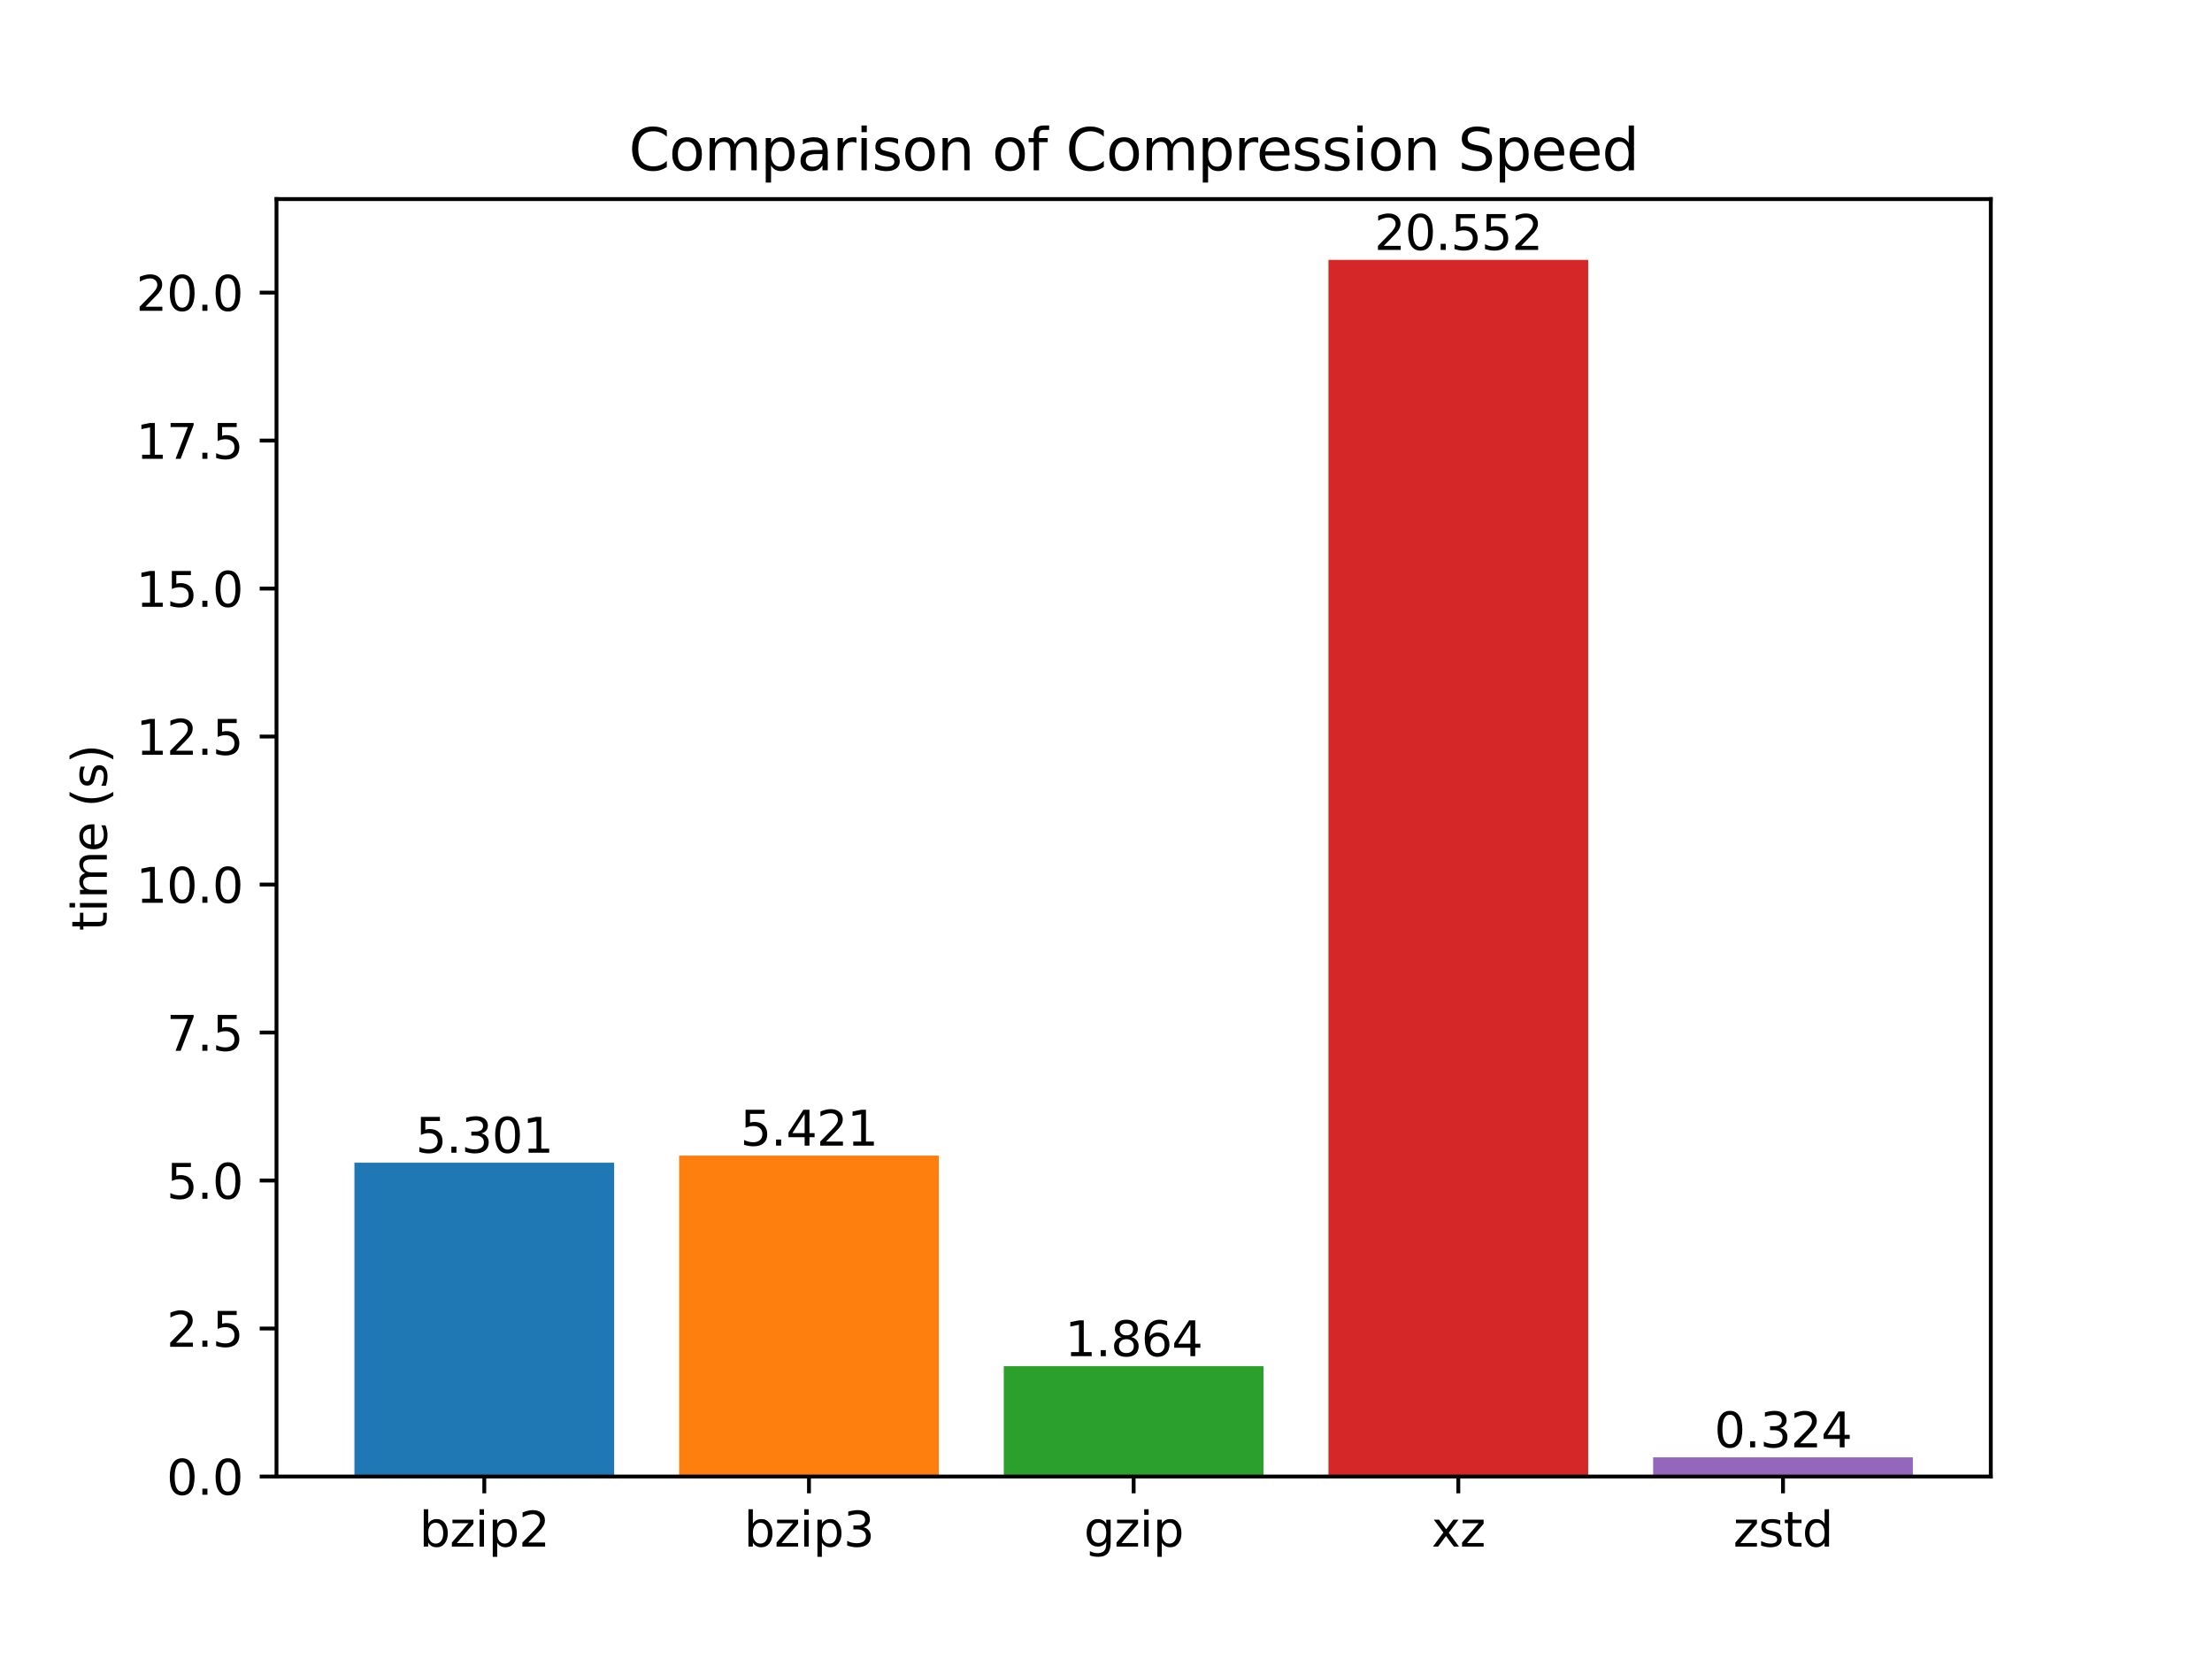 <?xml version="1.0" encoding="utf-8" standalone="no"?><svg height="345.6pt" stroke-linejoin="round" viewBox="0 0 460.8 345.6" width="460.8pt" xmlns="http://www.w3.org/2000/svg" xmlns:xlink="http://www.w3.org/1999/xlink"><defs stroke-linejoin="round"><clipPath id="a" stroke-linejoin="round"><path d="m57.6 41.472h357.12v266.112h-357.12z"/></clipPath><path id="b" d="m0 0v3.5" stroke="#000" stroke-linejoin="round" stroke-width=".8"/><path id="c" d="m3116 1747q0 634-261 995-261 361-717 361-457 0-718-361-261-361-261-995 0-634 261-995 261-361 718-361 456 0 717 361 261 361 261 995zm-1957 1222q182 312 458 463 277 152 661 152 638 0 1036-506 399-506 399-1331 0-825-399-1332-398-506-1036-506-384 0-661 152-276 152-458 464v-525h-578v4863h578z" stroke-linejoin="round" transform="scale(.016)"/><path id="d" d="m353 3500h2731v-525l-2162-2516h2162v-459h-2809v525l2163 2516h-2085z" stroke-linejoin="round" transform="scale(.016)"/><path id="e" d="m603 3500h575v-3500h-575zm0 1363h575v-729h-575z" stroke-linejoin="round" transform="scale(.016)"/><path id="f" d="m1159 525v-1856h-578v4831h578v-531q182 312 458 463 277 152 661 152 638 0 1036-506 399-506 399-1331 0-825-399-1332-398-506-1036-506-384 0-661 152-276 152-458 464zm1957 1222q0 634-261 995-261 361-717 361-457 0-718-361-261-361-261-995 0-634 261-995 261-361 718-361 456 0 717 361 261 361 261 995z" stroke-linejoin="round" transform="scale(.016)"/><path id="g" d="m1228 531h2203v-531h-2962v531q359 372 979 998 621 627 780 809 303 340 423 576 121 236 121 464 0 372-261 606-261 235-680 235-297 0-627-103-329-103-704-313v638q381 153 712 231 332 78 607 78 725 0 1156-363 431-362 431-968 0-288-108-546-107-257-392-607-78-91-497-524-418-433-1181-1211z" stroke-linejoin="round" transform="scale(.016)"/><path id="h" d="m2597 2516q453-97 707-404 255-306 255-756 0-690-475-1069-475-378-1350-378-293 0-604 58-311 58-642 174v609q262-153 574-231 313-78 654-78 593 0 904 234 311 234 311 681 0 413-289 645-289 233-804 233h-544v519h569q465 0 712 186 247 186 247 536 0 359-255 551-254 193-729 193-260 0-557-57-297-56-653-174v562q360 100 674 150 314 50 592 50 719 0 1137-327 419-326 419-882 0-388-222-655-222-267-631-370z" stroke-linejoin="round" transform="scale(.016)"/><path id="i" d="m2906 1791q0 625-258 968-257 344-723 344-462 0-720-344-258-343-258-968 0-622 258-966 258-344 720-344 466 0 723 344 258 344 258 966zm575-1357q0-893-397-1329-396-436-1215-436-303 0-572 45-269 45-522 139v559q253-137 500-202 247-66 503-66 566 0 847 295 281 295 281 892v285q-178-310-456-463-278-153-666-153-643 0-1037 490-394 491-394 1301 0 812 394 1302 394 491 1037 491 388 0 666-153 278-153 456-462v531h575z" stroke-linejoin="round" transform="scale(.016)"/><path id="j" d="m3513 3500-1266-1703 1331-1797h-678l-1019 1375-1018-1375h-679l1360 1831-1244 1669h678l928-1247 928 1247z" stroke-linejoin="round" transform="scale(.016)"/><path id="k" d="m2834 3397v-544q-243 125-506 187-262 63-544 63-428 0-642-131-214-131-214-394 0-200 153-314 153-114 616-217l197-44q612-131 870-370 258-239 258-667 0-488-386-773-386-284-1061-284-281 0-586 55-305 55-642 164v594q319-166 628-249 309-82 613-82 406 0 624 139 219 139 219 392 0 234-158 359-157 125-692 241l-200 47q-534 112-772 345-237 233-237 639 0 494 350 762 350 269 994 269 318 0 599-47 282-46 519-140z" stroke-linejoin="round" transform="scale(.016)"/><path id="l" d="m1172 4494v-994h1184v-447h-1184v-1900q0-428 117-550 117-122 477-122h590v-481h-590q-666 0-919 248-253 249-253 905v1900h-422v447h422v994z" stroke-linejoin="round" transform="scale(.016)"/><path id="m" d="m2906 2969v1894h575v-4863h-575v525q-181-312-458-464-276-152-664-152-634 0-1033 506-398 507-398 1332 0 825 398 1331 399 506 1033 506 388 0 664-152 277-151 458-463zm-1959-1222q0-634 261-995 261-361 717-361 456 0 718 361 263 361 263 995 0 634-263 995-262 361-718 361-456 0-717-361-261-361-261-995z" stroke-linejoin="round" transform="scale(.016)"/><path id="n" d="m0 0h-3.5" stroke="#000" stroke-linejoin="round" stroke-width=".8"/><path id="o" d="m2034 4250q-487 0-733-480-245-479-245-1442 0-959 245-1439 246-480 733-480 491 0 736 480 246 480 246 1439 0 963-246 1442-245 480-736 480zm0 500q785 0 1199-621 414-620 414-1801 0-1178-414-1799-414-620-1199-620-784 0-1198 620-414 621-414 1799 0 1181 414 1801 414 621 1198 621z" stroke-linejoin="round" transform="scale(.016)"/><path id="p" d="m684 794h660v-794h-660z" stroke-linejoin="round" transform="scale(.016)"/><path id="q" d="m691 4666h2478v-532h-1900v-1143q137 47 274 70 138 23 276 23 781 0 1237-428 457-428 457-1159 0-753-469-1171-469-417-1322-417-294 0-599 50-304 50-629 150v635q281-153 581-228 300-75 634-75 541 0 856 284 316 284 316 772 0 487-316 771-315 285-856 285-253 0-505-56-251-56-513-175z" stroke-linejoin="round" transform="scale(.016)"/><path id="r" d="m525 4666h3000v-269l-1694-4397h-659l1594 4134h-2241z" stroke-linejoin="round" transform="scale(.016)"/><path id="s" d="m794 531h1031v3560l-1122-225v575l1116 225h631v-4135h1031v-531h-2687z" stroke-linejoin="round" transform="scale(.016)"/><path id="t" d="m3328 2828q216 388 516 572 300 184 706 184 547 0 844-383 297-382 297-1088v-2113h-578v2094q0 503-179 746-178 244-543 244-447 0-707-297-259-296-259-809v-1978h-578v2094q0 506-178 748-178 242-550 242-441 0-701-298-259-298-259-808v-1978h-578v3500h578v-544q197 322 472 475 275 153 653 153 382 0 649-194 267-193 395-562z" stroke-linejoin="round" transform="scale(.016)"/><path id="u" d="m3597 1894v-281h-2644q38-594 358-905 320-311 892-311 331 0 642 81 311 81 618 244v-544q-310-131-635-200-325-69-659-69-838 0-1327 487-489 488-489 1320 0 859 464 1363 464 505 1252 505 706 0 1117-455 411-454 411-1235zm-575 169q-6 471-264 752-258 282-683 282-481 0-770-272-289-272-333-766z" stroke-linejoin="round" transform="scale(.016)"/><path id="v" d="m1984 4856q-418-718-622-1422-203-703-203-1425 0-721 205-1429 205-708 620-1424h-500q-468 735-701 1444-233 709-233 1409 0 697 231 1403 232 707 703 1444z" stroke-linejoin="round" transform="scale(.016)"/><path id="w" d="m513 4856h500q468-737 701-1444 233-706 233-1403 0-700-233-1409-233-709-701-1444h-500q415 716 620 1424 205 708 205 1429 0 722-205 1425-205 704-620 1422z" stroke-linejoin="round" transform="scale(.016)"/><path id="x" d="m2419 4116-1594-2491h1594zm-166 550h794v-3041h666v-525h-666v-1100h-628v1100h-2106v609z" stroke-linejoin="round" transform="scale(.016)"/><path id="y" d="m2034 2216q-450 0-708-241-257-241-257-662 0-422 257-663 258-241 708-241 450 0 709 242 260 243 260 662 0 421-258 662-257 241-711 241zm-631 268q-406 100-633 378-226 279-226 679 0 559 398 884 399 325 1092 325 697 0 1094-325 397-325 397-884 0-400-227-679-226-278-629-378 456-106 710-416 255-309 255-755 0-679-414-1042-414-362-1186-362-771 0-1186 362-414 363-414 1042 0 446 256 755 257 310 713 416zm-231 997q0-362 226-565 227-203 636-203 407 0 636 203 230 203 230 565 0 363-230 566-229 203-636 203-409 0-636-203-226-203-226-566z" stroke-linejoin="round" transform="scale(.016)"/><path id="z" d="m2113 2584q-425 0-674-291-248-290-248-796 0-503 248-796 249-292 674-292 425 0 673 292 248 293 248 796 0 506-248 796-248 291-673 291zm1253 1979v-575q-238 112-480 171-242 60-480 60-625 0-955-422-329-422-376-1275 184 272 462 417 279 145 613 145 703 0 1111-427 408-426 408-1160 0-719-425-1154-425-434-1131-434-810 0-1238 620-428 621-428 1799 0 1106 525 1764 525 658 1409 658 238 0 480-47 242-47 505-140z" stroke-linejoin="round" transform="scale(.016)"/><path id="A" d="m4122 4306v-665q-319 297-680 443-361 147-767 147-800 0-1225-489-425-489-425-1414 0-922 425-1411 425-489 1225-489 406 0 767 147 361 147 680 444v-660q-331-225-702-338-370-112-782-112-1060 0-1670 648-609 649-609 1771 0 1125 609 1773 610 649 1670 649 418 0 788-111 371-111 696-333z" stroke-linejoin="round" transform="scale(.016)"/><path id="B" d="m1959 3097q-462 0-731-361-269-361-269-989 0-628 267-989 268-361 733-361 460 0 728 362 269 363 269 988 0 622-269 986-268 364-728 364zm0 487q750 0 1178-488 429-487 429-1349 0-859-429-1349-428-489-1178-489-753 0-1180 489-426 490-426 1349 0 862 426 1349 427 488 1180 488z" stroke-linejoin="round" transform="scale(.016)"/><path id="C" d="m2194 1759q-697 0-966-159-269-159-269-544 0-306 202-486 202-179 548-179 479 0 768 339 289 339 289 901v128zm1147 238v-1997h-575v531q-197-318-491-470-294-152-719-152-537 0-855 302-317 302-317 808 0 590 395 890 396 300 1180 300h807v57q0 397-261 614-261 217-733 217-300 0-585-72-284-72-546-216v532q315 122 612 182 297 61 578 61 760 0 1135-394 375-393 375-1193z" stroke-linejoin="round" transform="scale(.016)"/><path id="D" d="m2631 2963q-97 56-211 82-114 27-251 27-488 0-749-317-261-317-261-911v-1844h-578v3500h578v-544q182 319 472 473 291 155 707 155 59 0 131-8 72-7 159-23z" stroke-linejoin="round" transform="scale(.016)"/><path id="E" d="m3513 2113v-2113h-575v2094q0 497-194 743-194 247-581 247-466 0-735-297-269-296-269-809v-1978h-578v3500h578v-544q207 316 486 472 280 156 646 156 603 0 912-373 310-373 310-1098z" stroke-linejoin="round" transform="scale(.016)"/><path id="F" d="m2375 4863v-479h-550q-309 0-430-125-120-125-120-450v-309h947v-447h-947v-3053h-578v3053h-550v447h550v244q0 584 272 851 272 268 862 268z" stroke-linejoin="round" transform="scale(.016)"/><path id="G" d="m3425 4513v-616q-359 172-678 256-319 85-616 85-515 0-795-200-280-200-280-569 0-310 186-468 186-157 705-254l381-78q706-135 1042-474 336-339 336-907 0-679-455-1029-454-350-1332-350-331 0-705 75-373 75-773 222v650q384-215 753-325 369-109 725-109 540 0 834 212 294 213 294 607 0 343-211 537-211 194-692 291l-385 75q-706 140-1022 440-315 300-315 835 0 619 436 975 436 356 1201 356 329 0 669-60 341-59 697-177z" stroke-linejoin="round" transform="scale(.016)"/></defs><g stroke-linejoin="round"><path d="m0 345.6h460.8v-345.6h-460.8z" fill="#fff"/><g stroke-linejoin="round"><path d="m57.6 307.584h357.12v-266.112h-357.12z" fill="#fff"/><path clip-path="url(#a)" d="m73.833 307.584h54.109v-65.37h-54.109z" fill="#1f77b4"/><path clip-path="url(#a)" d="m141.469 307.584h54.109v-66.85h-54.109z" fill="#ff7f0e"/><path clip-path="url(#a)" d="m209.105 307.584h54.109v-22.986h-54.109z" fill="#2ca02c"/><path clip-path="url(#a)" d="m276.742 307.584h54.109v-253.44h-54.109z" fill="#d62728"/><path clip-path="url(#a)" d="m344.378 307.584h54.109v-3.995h-54.109z" fill="#9467bd"/><use stroke="#000" stroke-width=".8" x="100.887" xlink:href="#b" y="307.584"/><g transform="matrix(.1 0 0 -.1 87.344 322.182)"><use xlink:href="#c"/><use x="63.477" xlink:href="#d"/><use x="115.967" xlink:href="#e"/><use x="143.75" xlink:href="#f"/><use x="207.227" xlink:href="#g"/></g><use stroke="#000" stroke-width=".8" x="168.524" xlink:href="#b" y="307.584"/><g transform="matrix(.1 0 0 -.1 154.981 322.182)"><use xlink:href="#c"/><use x="63.477" xlink:href="#d"/><use x="115.967" xlink:href="#e"/><use x="143.75" xlink:href="#f"/><use x="207.227" xlink:href="#h"/></g><use stroke="#000" stroke-width=".8" x="236.16" xlink:href="#b" y="307.584"/><g transform="matrix(.1 0 0 -.1 225.798 322.182)"><use xlink:href="#i"/><use x="63.477" xlink:href="#d"/><use x="115.967" xlink:href="#e"/><use x="143.75" xlink:href="#f"/></g><use stroke="#000" stroke-width=".8" x="303.796" xlink:href="#b" y="307.584"/><g transform="matrix(.1 0 0 -.1 298.213 322.182)"><use xlink:href="#j"/><use x="59.18" xlink:href="#d"/></g><use stroke="#000" stroke-width=".8" x="371.433" xlink:href="#b" y="307.584"/><g transform="matrix(.1 0 0 -.1 361.069 322.182)"><use xlink:href="#d"/><use x="52.49" xlink:href="#k"/><use x="104.59" xlink:href="#l"/><use x="143.799" xlink:href="#m"/></g><use stroke="#000" stroke-width=".8" x="57.6" xlink:href="#n" y="307.584"/><g transform="matrix(.1 0 0 -.1 34.697 311.383)"><use xlink:href="#o"/><use x="63.623" xlink:href="#p"/><use x="95.41" xlink:href="#o"/></g><use stroke="#000" stroke-width=".8" x="57.6" xlink:href="#n" y="276.755"/><g transform="matrix(.1 0 0 -.1 34.697 280.554)"><use xlink:href="#g"/><use x="63.623" xlink:href="#p"/><use x="95.41" xlink:href="#q"/></g><use stroke="#000" stroke-width=".8" x="57.6" xlink:href="#n" y="245.926"/><g transform="matrix(.1 0 0 -.1 34.697 249.725)"><use xlink:href="#q"/><use x="63.623" xlink:href="#p"/><use x="95.41" xlink:href="#o"/></g><use stroke="#000" stroke-width=".8" x="57.6" xlink:href="#n" y="215.097"/><g transform="matrix(.1 0 0 -.1 34.697 218.896)"><use xlink:href="#r"/><use x="63.623" xlink:href="#p"/><use x="95.41" xlink:href="#q"/></g><use stroke="#000" stroke-width=".8" x="57.6" xlink:href="#n" y="184.268"/><g transform="matrix(.1 0 0 -.1 28.334 188.067)"><use xlink:href="#s"/><use x="63.623" xlink:href="#o"/><use x="127.246" xlink:href="#p"/><use x="159.033" xlink:href="#o"/></g><use stroke="#000" stroke-width=".8" x="57.6" xlink:href="#n" y="153.438"/><g transform="matrix(.1 0 0 -.1 28.334 157.238)"><use xlink:href="#s"/><use x="63.623" xlink:href="#g"/><use x="127.246" xlink:href="#p"/><use x="159.033" xlink:href="#q"/></g><use stroke="#000" stroke-width=".8" x="57.6" xlink:href="#n" y="122.609"/><g transform="matrix(.1 0 0 -.1 28.334 126.409)"><use xlink:href="#s"/><use x="63.623" xlink:href="#q"/><use x="127.246" xlink:href="#p"/><use x="159.033" xlink:href="#o"/></g><use stroke="#000" stroke-width=".8" x="57.6" xlink:href="#n" y="91.78"/><g transform="matrix(.1 0 0 -.1 28.334 95.579)"><use xlink:href="#s"/><use x="63.623" xlink:href="#r"/><use x="127.246" xlink:href="#p"/><use x="159.033" xlink:href="#q"/></g><use stroke="#000" stroke-width=".8" x="57.6" xlink:href="#n" y="60.951"/><g transform="matrix(.1 0 0 -.1 28.334 64.75)"><use xlink:href="#g"/><use x="63.623" xlink:href="#o"/><use x="127.246" xlink:href="#p"/><use x="159.033" xlink:href="#o"/></g><g transform="matrix(0 -.1 -.1 0 22.255 193.919)"><use xlink:href="#l"/><use x="39.209" xlink:href="#e"/><use x="66.992" xlink:href="#t"/><use x="164.404" xlink:href="#u"/><use x="257.715" xlink:href="#v"/><use x="296.729" xlink:href="#k"/><use x="348.828" xlink:href="#w"/></g></g><g fill="none" stroke="#000" stroke-linecap="square" stroke-linejoin="miter" stroke-width=".8"><path d="m57.6 307.584v-266.112"/><path d="m414.72 307.584v-266.112"/><path d="m57.6 307.584h357.12"/><path d="m57.6 41.472h357.12"/></g><g stroke-linejoin="round"><g transform="matrix(.1 0 0 -.1 86.573 240.134)"><use xlink:href="#q"/><use x="63.623" xlink:href="#p"/><use x="95.41" xlink:href="#h"/><use x="159.033" xlink:href="#o"/><use x="222.656" xlink:href="#s"/></g><g transform="matrix(.1 0 0 -.1 154.21 238.654)"><use xlink:href="#q"/><use x="63.623" xlink:href="#p"/><use x="95.41" xlink:href="#x"/><use x="159.033" xlink:href="#g"/><use x="222.656" xlink:href="#s"/></g><g transform="matrix(.1 0 0 -.1 221.846 282.518)"><use xlink:href="#s"/><use x="63.623" xlink:href="#p"/><use x="95.41" xlink:href="#y"/><use x="159.033" xlink:href="#z"/><use x="222.656" xlink:href="#x"/></g><g transform="matrix(.1 0 0 -.1 286.301 52.064)"><use xlink:href="#g"/><use x="63.623" xlink:href="#o"/><use x="127.246" xlink:href="#p"/><use x="159.033" xlink:href="#q"/><use x="222.656" xlink:href="#q"/><use x="286.279" xlink:href="#g"/></g><g transform="matrix(.1 0 0 -.1 357.119 301.509)"><use xlink:href="#o"/><use x="63.623" xlink:href="#p"/><use x="95.41" xlink:href="#h"/><use x="159.033" xlink:href="#g"/><use x="222.656" xlink:href="#x"/></g><g transform="matrix(.12 0 0 -.12 130.991 35.472)"><use xlink:href="#A"/><use x="69.824" xlink:href="#B"/><use x="131.006" xlink:href="#t"/><use x="228.418" xlink:href="#f"/><use x="291.895" xlink:href="#C"/><use x="353.174" xlink:href="#D"/><use x="394.287" xlink:href="#e"/><use x="422.07" xlink:href="#k"/><use x="474.17" xlink:href="#B"/><use x="535.352" xlink:href="#E"/><use x="630.518" xlink:href="#B"/><use x="691.699" xlink:href="#F"/><use x="758.691" xlink:href="#A"/><use x="828.516" xlink:href="#B"/><use x="889.697" xlink:href="#t"/><use x="987.109" xlink:href="#f"/><use x="1050.586" xlink:href="#D"/><use x="1089.449" xlink:href="#u"/><use x="1150.973" xlink:href="#k"/><use x="1203.072" xlink:href="#k"/><use x="1255.172" xlink:href="#e"/><use x="1282.955" xlink:href="#B"/><use x="1344.137" xlink:href="#E"/><use x="1439.303" xlink:href="#G"/><use x="1502.779" xlink:href="#f"/><use x="1566.256" xlink:href="#u"/><use x="1627.779" xlink:href="#u"/><use x="1689.303" xlink:href="#m"/></g></g></g></svg>